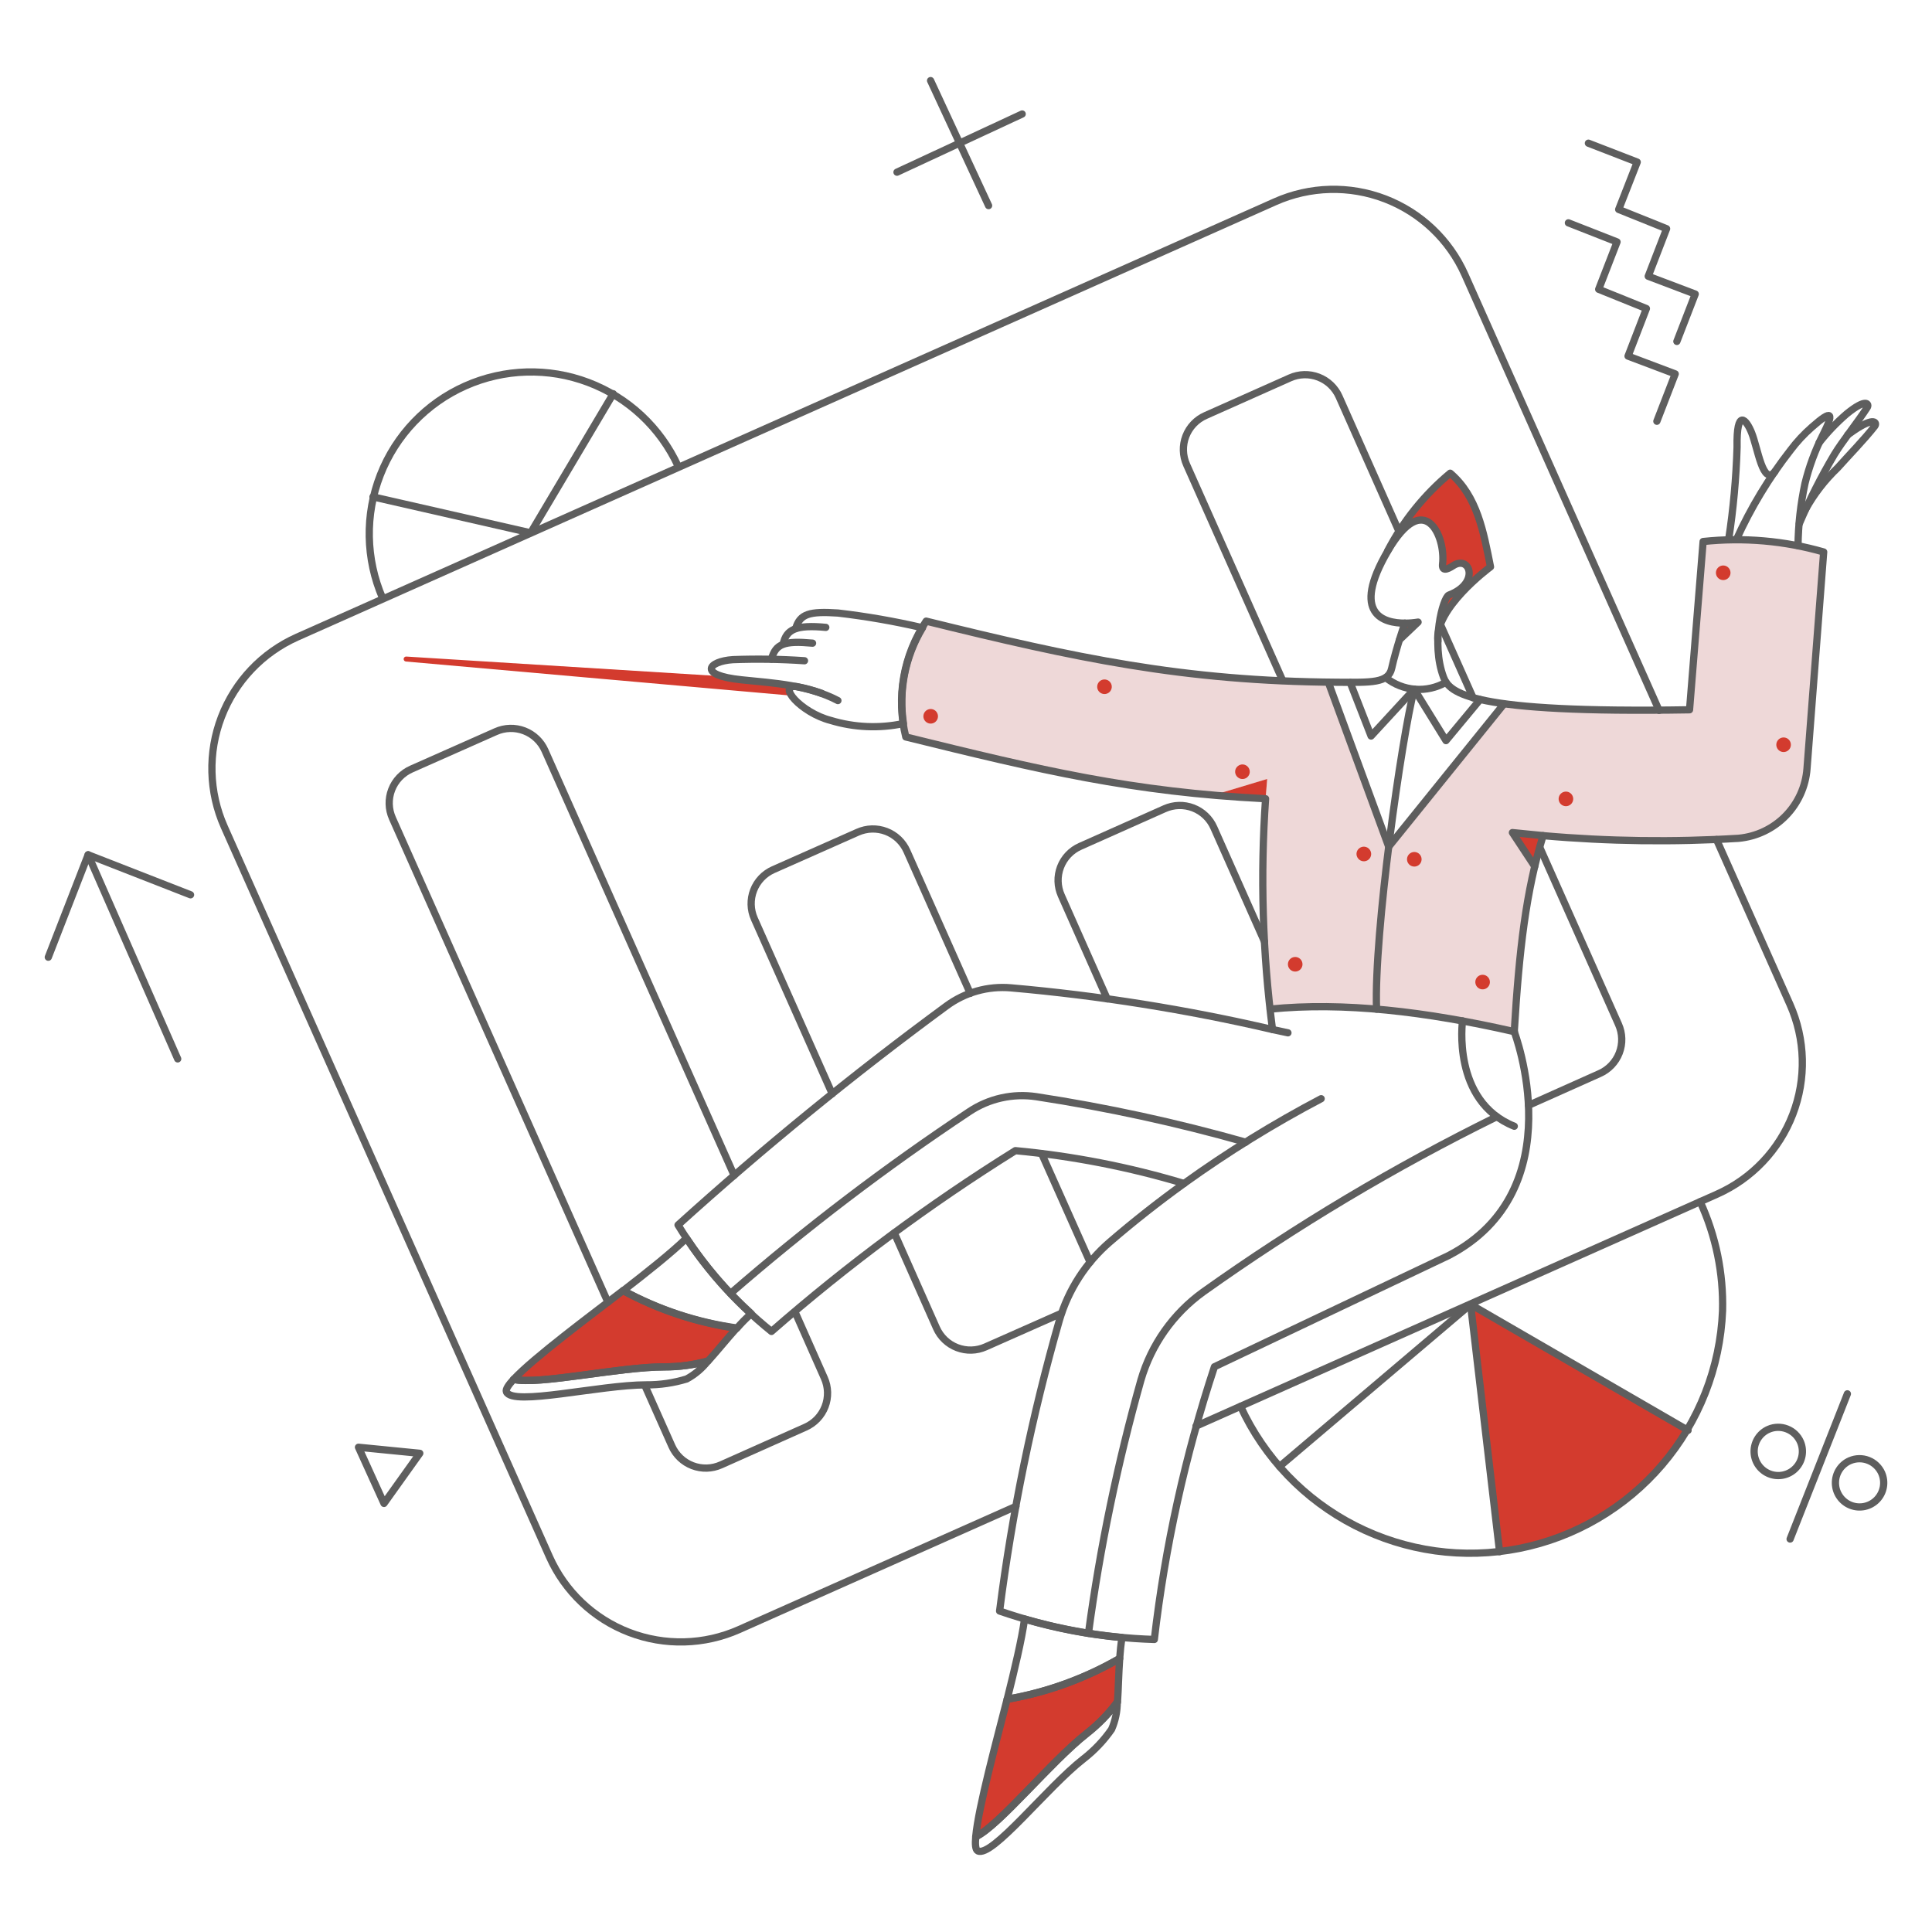 <svg xmlns="http://www.w3.org/2000/svg" fill="none" viewBox="0 0 200 200" stroke-width=".75"><g id="Business-Charts-pie-and-bars"><g id="color 2"><path id="Vector" fill="#eed8d8" d="M176.325 56.072L174.919 73.515C168.51 73.644 162.098 73.434 155.71 72.888L143.777 87.688L137.526 70.626C122.892 70.52 110.078 67.908 95.897 64.317C94.721 66.054 93.926 68.021 93.562 70.087C93.199 72.153 93.276 74.273 93.788 76.307C105.038 79.074 114.059 81.307 125.613 82.33L131.18 80.658C130.477 88.583 130.572 96.559 131.465 104.465C139.046 103.705 147.596 104.712 156.755 106.802C157.205 99.264 157.755 93.27 159.738 86.491C166.467 87.078 173.231 87.167 179.973 86.757C181.815 86.588 183.537 85.772 184.834 84.454C186.132 83.136 186.92 81.401 187.06 79.557L188.789 57.117C184.741 55.968 180.508 55.613 176.325 56.072Z"></path></g><g id="color 1"><path id="Vector_2" fill="#d33b2e" d="M146.798 64.395L144.879 66.219L145.43 64.51L146.798 64.395Z"></path><path id="Vector_3" fill="#d33b2e" d="M125.613 82.312C127.337 82.463 129.157 82.589 131.013 82.683C131.067 82 131.13 81.322 131.18 80.64L125.613 82.312Z"></path><path id="Vector_4" fill="#d33b2e" d="M96.923 73.667C96.827 73.552 96.7 73.469 96.556 73.427C96.413 73.385 96.261 73.386 96.118 73.431C95.976 73.476 95.85 73.562 95.756 73.678C95.662 73.794 95.605 73.936 95.592 74.084C95.579 74.233 95.61 74.382 95.681 74.513C95.753 74.644 95.862 74.751 95.994 74.82C96.126 74.89 96.276 74.918 96.425 74.902C96.573 74.886 96.713 74.827 96.828 74.731C96.904 74.668 96.967 74.59 97.013 74.502C97.059 74.414 97.088 74.318 97.097 74.219C97.105 74.12 97.095 74.02 97.065 73.926C97.035 73.831 96.987 73.743 96.923 73.667Z"></path><path id="Vector_5" fill="#d33b2e" d="M114.916 70.608C114.82 70.493 114.693 70.41 114.549 70.368C114.406 70.326 114.254 70.327 114.111 70.371C113.968 70.416 113.842 70.502 113.749 70.618C113.655 70.734 113.598 70.876 113.585 71.025C113.571 71.174 113.602 71.323 113.674 71.454C113.746 71.585 113.854 71.692 113.987 71.761C114.119 71.83 114.269 71.859 114.418 71.843C114.566 71.826 114.706 71.767 114.821 71.671C114.897 71.608 114.96 71.53 115.006 71.442C115.052 71.354 115.08 71.258 115.089 71.159C115.098 71.061 115.087 70.961 115.057 70.866C115.028 70.772 114.98 70.684 114.916 70.608Z"></path><path id="Vector_6" fill="#d33b2e" d="M129.2 79.405C129.137 79.329 129.059 79.266 128.971 79.22C128.883 79.174 128.787 79.145 128.688 79.137C128.589 79.128 128.489 79.138 128.395 79.168C128.3 79.198 128.212 79.246 128.136 79.31C128.058 79.373 127.994 79.45 127.947 79.538C127.9 79.626 127.871 79.722 127.863 79.822C127.854 79.921 127.865 80.021 127.896 80.116C127.926 80.211 127.976 80.299 128.041 80.374C128.105 80.45 128.183 80.513 128.271 80.559C128.359 80.605 128.455 80.633 128.553 80.642C128.652 80.651 128.752 80.64 128.846 80.61C128.941 80.581 129.029 80.533 129.105 80.469C129.181 80.405 129.244 80.327 129.29 80.24C129.336 80.152 129.364 80.055 129.373 79.957C129.382 79.858 129.371 79.758 129.341 79.664C129.312 79.569 129.264 79.481 129.2 79.405Z"></path><path id="Vector_7" fill="#d33b2e" d="M161.524 83.186C161.62 83.3 161.747 83.384 161.891 83.426C162.034 83.468 162.187 83.467 162.329 83.422C162.471 83.377 162.597 83.291 162.691 83.175C162.785 83.059 162.842 82.917 162.855 82.769C162.868 82.62 162.837 82.471 162.766 82.34C162.694 82.209 162.585 82.102 162.453 82.032C162.321 81.963 162.171 81.935 162.022 81.951C161.874 81.967 161.734 82.026 161.619 82.122C161.543 82.186 161.48 82.263 161.434 82.351C161.388 82.439 161.359 82.535 161.351 82.634C161.342 82.733 161.353 82.833 161.382 82.927C161.412 83.022 161.46 83.11 161.524 83.186Z"></path><path id="Vector_8" fill="#d33b2e" d="M184.058 77.581C184.154 77.695 184.281 77.779 184.425 77.821C184.568 77.863 184.72 77.862 184.863 77.817C185.005 77.772 185.131 77.686 185.225 77.57C185.319 77.454 185.376 77.312 185.389 77.164C185.402 77.015 185.371 76.866 185.3 76.735C185.228 76.603 185.119 76.497 184.987 76.427C184.855 76.358 184.705 76.33 184.556 76.346C184.408 76.362 184.268 76.421 184.153 76.517C184.077 76.581 184.014 76.659 183.968 76.746C183.922 76.834 183.893 76.93 183.885 77.029C183.876 77.128 183.887 77.228 183.916 77.322C183.946 77.417 183.994 77.505 184.058 77.581Z"></path><path id="Vector_9" fill="#d33b2e" d="M141.763 87.917C141.7 87.841 141.622 87.778 141.534 87.732C141.446 87.686 141.35 87.657 141.251 87.649C141.152 87.64 141.053 87.651 140.958 87.68C140.864 87.71 140.776 87.758 140.7 87.822C140.622 87.885 140.558 87.962 140.511 88.05C140.464 88.138 140.435 88.234 140.426 88.334C140.417 88.433 140.428 88.533 140.459 88.628C140.49 88.723 140.54 88.811 140.605 88.886C140.668 88.963 140.746 89.027 140.834 89.073C140.922 89.12 141.019 89.149 141.118 89.158C141.217 89.168 141.318 89.157 141.413 89.127C141.508 89.098 141.596 89.05 141.673 88.986C141.749 88.922 141.812 88.843 141.858 88.755C141.904 88.666 141.932 88.569 141.941 88.47C141.949 88.371 141.938 88.271 141.907 88.176C141.877 88.081 141.828 87.993 141.763 87.917Z"></path><path id="Vector_10" fill="#d33b2e" d="M145.829 89.437C145.925 89.552 146.052 89.635 146.196 89.677C146.339 89.719 146.491 89.718 146.634 89.673C146.776 89.628 146.902 89.542 146.996 89.426C147.09 89.31 147.147 89.168 147.16 89.02C147.173 88.871 147.142 88.722 147.071 88.591C146.999 88.46 146.89 88.353 146.758 88.284C146.626 88.214 146.476 88.186 146.327 88.202C146.179 88.218 146.039 88.277 145.924 88.373C145.848 88.436 145.785 88.514 145.739 88.602C145.693 88.69 145.664 88.786 145.656 88.885C145.647 88.984 145.658 89.084 145.687 89.178C145.717 89.273 145.765 89.361 145.829 89.437Z"></path><path id="Vector_11" fill="#d33b2e" d="M152.9 102.148C152.996 102.262 153.123 102.346 153.267 102.388C153.41 102.43 153.563 102.429 153.705 102.384C153.847 102.339 153.973 102.253 154.067 102.137C154.161 102.021 154.218 101.879 154.231 101.731C154.244 101.582 154.213 101.433 154.142 101.302C154.07 101.171 153.961 101.064 153.829 100.994C153.697 100.925 153.547 100.897 153.398 100.913C153.25 100.929 153.11 100.988 152.995 101.084C152.919 101.148 152.856 101.225 152.81 101.313C152.764 101.401 152.735 101.497 152.727 101.596C152.718 101.695 152.729 101.795 152.758 101.889C152.788 101.984 152.836 102.072 152.9 102.148Z"></path><path id="Vector_12" fill="#d33b2e" d="M133.5 100.305C133.596 100.419 133.724 100.503 133.867 100.545C134.01 100.587 134.163 100.586 134.305 100.541C134.448 100.496 134.574 100.41 134.667 100.294C134.761 100.178 134.818 100.036 134.831 99.888C134.844 99.739 134.813 99.59 134.742 99.459C134.67 99.328 134.561 99.221 134.429 99.151C134.297 99.082 134.147 99.054 133.999 99.07C133.85 99.086 133.71 99.145 133.595 99.241C133.519 99.305 133.456 99.382 133.41 99.47C133.364 99.558 133.336 99.654 133.327 99.753C133.318 99.852 133.329 99.952 133.358 100.046C133.388 100.141 133.436 100.229 133.5 100.305Z"></path><path id="Vector_13" fill="#d33b2e" d="M154.3 58.713C153.578 55.104 152.932 51.36 150.12 48.985C148.314 50.485 145.084 53.336 143.641 57.042C147.497 50.429 149.683 55.635 149.302 58.466C149.284 58.98 149.569 59.112 150.402 58.581C152.151 57.441 153.215 60.404 149.965 61.621C149.548 61.773 148.579 63.939 148.826 66.409C148.471 62.988 154.3 58.713 154.3 58.713Z"></path><path id="Vector_14" fill="#d33b2e" d="M178.966 58.809C178.87 58.694 178.743 58.611 178.599 58.569C178.456 58.527 178.304 58.529 178.161 58.573C178.019 58.618 177.893 58.704 177.799 58.82C177.705 58.936 177.648 59.078 177.635 59.226C177.622 59.375 177.653 59.524 177.724 59.655C177.796 59.786 177.905 59.893 178.037 59.962C178.169 60.032 178.319 60.06 178.468 60.044C178.616 60.028 178.756 59.969 178.871 59.873C178.947 59.81 179.011 59.732 179.057 59.644C179.103 59.556 179.131 59.46 179.14 59.361C179.149 59.262 179.138 59.162 179.108 59.068C179.078 58.973 179.03 58.885 178.966 58.809Z"></path><path id="Vector_15" fill="#d33b2e" d="M64.509 133.593C61.203 136.139 55.255 140.548 53.166 142.793C55.807 143.383 64.053 141.501 68.803 141.501C70.324 141.503 71.837 141.298 73.303 140.893C74.215 139.886 75.222 138.633 76.267 137.473C72.146 136.897 68.163 135.583 64.509 133.593Z"></path><path id="Vector_16" fill="#d33b2e" d="M104.257 175.907C103.231 179.954 101.274 187.098 101.008 190.138C103.44 188.979 108.78 182.387 112.508 179.46C113.703 178.52 114.769 177.427 115.681 176.211C115.776 174.862 115.795 173.247 115.909 171.689C112.304 173.771 108.359 175.199 104.257 175.907Z"></path><path id="Vector_17" fill="#d33b2e" d="M152.232 135.018L155.232 160.631C159.233 160.186 163.077 158.82 166.463 156.641C169.848 154.462 172.683 151.529 174.745 148.071L152.232 135.018Z"></path><path id="Vector_18" fill="#d33b2e" d="M156.565 86.188L159.757 86.492L158.902 89.627L156.565 86.188Z"></path><path id="Vector_19" fill="#d33b2e" d="M81.7 71.212C81.792 71.097 81.924 71.023 82.07 71.004C79.047 70.444 76.253 70.469 74.728 70.004L42.05 67.966C41.984 67.964 41.919 67.988 41.87 68.033C41.821 68.077 41.791 68.139 41.786 68.205C41.781 68.271 41.802 68.336 41.844 68.388C41.886 68.439 41.946 68.472 42.012 68.48L81.81 72C81.59 71.643 81.538 71.417 81.7 71.212Z"></path></g><g id="outlines"><path id="Vector_20" stroke="#5e5e5e" stroke-linecap="round" stroke-linejoin="round" d="M171.746 73.534L151.646 28.427C150.04 24.822 147.069 22.003 143.385 20.588C139.701 19.174 135.606 19.28 132 20.884L30.764 65.953C27.159 67.558 24.339 70.53 22.924 74.215C21.51 77.899 21.616 81.994 23.221 85.6L56.871 161.145C58.476 164.75 61.448 167.57 65.132 168.984C68.816 170.399 72.911 170.292 76.517 168.688L105.169 155.939"></path><path id="Vector_21" stroke="#5e5e5e" stroke-linecap="round" stroke-linejoin="round" d="M123.808 147.634L177.75 123.618C181.355 122.013 184.175 119.041 185.589 115.357C187.004 111.673 186.897 107.578 185.293 103.972L177.693 86.91"></path><path id="Vector_22" stroke="#5e5e5e" stroke-linecap="round" stroke-linejoin="round" d="M76 121.68L56.415 77.695C56.21 77.231 55.916 76.812 55.548 76.463C55.181 76.113 54.749 75.84 54.275 75.658C53.802 75.476 53.297 75.389 52.791 75.403C52.284 75.417 51.785 75.531 51.322 75.738L42.582 79.614C42.118 79.819 41.7 80.113 41.35 80.48C41 80.847 40.727 81.28 40.545 81.753C40.363 82.226 40.276 82.731 40.29 83.238C40.304 83.744 40.418 84.243 40.625 84.706L62.932 134.806"></path><path id="Vector_23" stroke="#5e5e5e" stroke-linecap="round" stroke-linejoin="round" d="M66.751 143.416L69.544 149.686C69.749 150.15 70.043 150.568 70.41 150.918C70.777 151.268 71.21 151.541 71.683 151.723C72.156 151.905 72.661 151.992 73.168 151.978C73.674 151.964 74.173 151.85 74.636 151.643L83.376 147.743C83.84 147.538 84.258 147.244 84.608 146.877C84.958 146.51 85.231 146.077 85.413 145.604C85.595 145.131 85.681 144.626 85.668 144.119C85.654 143.613 85.54 143.114 85.333 142.651L82.293 135.792"></path><path id="Vector_24" stroke="#5e5e5e" stroke-linecap="round" stroke-linejoin="round" d="M92.572 127.627L96.942 137.469C97.147 137.933 97.441 138.351 97.808 138.701C98.175 139.051 98.608 139.324 99.081 139.506C99.554 139.688 100.059 139.775 100.566 139.761C101.072 139.747 101.571 139.633 102.034 139.426L109.881 135.949"></path><path id="Vector_25" stroke="#5e5e5e" stroke-linecap="round" stroke-linejoin="round" d="M107.829 119.419L112.845 130.667"></path><path id="Vector_26" stroke="#5e5e5e" stroke-linecap="round" stroke-linejoin="round" d="M100.438 102.832L93.883 88.107C93.678 87.643 93.384 87.225 93.017 86.875C92.65 86.525 92.217 86.252 91.744 86.07C91.271 85.888 90.766 85.802 90.259 85.815C89.753 85.829 89.254 85.943 88.791 86.15L80.051 90.026C79.587 90.231 79.168 90.525 78.819 90.892C78.469 91.259 78.196 91.692 78.014 92.165C77.832 92.638 77.746 93.143 77.759 93.65C77.773 94.156 77.887 94.655 78.094 95.118L86.15 113.225"></path><path id="Vector_27" stroke="#5e5e5e" stroke-linecap="round" stroke-linejoin="round" d="M130.9 97.474L125.656 85.674C125.451 85.21 125.157 84.791 124.79 84.442C124.423 84.092 123.99 83.819 123.517 83.637C123.044 83.455 122.539 83.368 122.032 83.382C121.526 83.396 121.027 83.51 120.564 83.717L111.824 87.612C111.36 87.817 110.941 88.111 110.592 88.478C110.242 88.845 109.969 89.278 109.787 89.751C109.605 90.224 109.518 90.729 109.532 91.236C109.546 91.742 109.66 92.241 109.867 92.704L114.617 103.404"></path><path id="Vector_28" stroke="#5e5e5e" stroke-linecap="round" stroke-linejoin="round" d="M158.237 114.422L165.59 111.135C166.054 110.93 166.473 110.636 166.822 110.269C167.172 109.902 167.445 109.469 167.627 108.996C167.809 108.523 167.896 108.018 167.882 107.511C167.868 107.005 167.754 106.506 167.547 106.043L159.4 87.727"></path><path id="Vector_29" stroke="#5e5e5e" stroke-linecap="round" stroke-linejoin="round" d="M149.079 64.566L152.499 72.242"></path><path id="Vector_30" stroke="#5e5e5e" stroke-linecap="round" stroke-linejoin="round" d="M144.86 55.1L138.628 41.078C138.423 40.614 138.129 40.196 137.762 39.846C137.395 39.496 136.962 39.223 136.489 39.041C136.016 38.859 135.511 38.773 135.005 38.786C134.498 38.8 133.999 38.914 133.536 39.121L124.796 43.016C124.332 43.221 123.914 43.515 123.564 43.882C123.214 44.249 122.941 44.682 122.759 45.155C122.577 45.628 122.491 46.133 122.504 46.64C122.518 47.146 122.632 47.645 122.839 48.108L132.776 70.434"></path><path id="Vector_31" stroke="#5e5e5e" stroke-linecap="round" stroke-linejoin="round" d="M145.43 64.51C145.889 64.512 146.347 64.475 146.8 64.4L144.881 66.224"></path><path id="Vector_32" stroke="#5e5e5e" stroke-linecap="round" stroke-linejoin="round" d="M158.873 89.688L156.565 86.188L159.738 86.503"></path><path id="Vector_33" stroke="#5e5e5e" stroke-linecap="round" stroke-linejoin="round" d="M83.281 68.4C80.815 68.232 78.341 68.194 75.871 68.286C73.305 68.453 72.184 69.904 76.783 70.376C80.146 70.72 83.661 70.908 86.739 72.523"></path><path id="Vector_34" stroke="#5e5e5e" stroke-linecap="round" stroke-linejoin="round" d="M81.077 66.656C81.4 65.156 82.407 64.656 85.485 64.946"></path><path id="Vector_35" stroke="#5e5e5e" stroke-linecap="round" stroke-linejoin="round" d="M79.861 68.233C80.298 66.633 81.191 66.314 84.117 66.58"></path><path id="Vector_36" stroke="#5e5e5e" stroke-linecap="round" stroke-linejoin="round" d="M82.369 65.06C82.806 63.54 83.813 63.266 86.739 63.46C89.678 63.802 92.597 64.309 95.479 64.98"></path><path id="Vector_37" stroke="#5e5e5e" stroke-linecap="round" stroke-linejoin="round" d="M95.5 64.984C93.704 67.957 93.004 71.465 93.522 74.9C91.028 75.428 88.44 75.318 86 74.579C82.9 73.779 80.356 70.826 82.5 71.079C83.372 71.245 84.23 71.479 85.065 71.779"></path><path id="Vector_38" stroke="#5e5e5e" stroke-linecap="round" stroke-linejoin="round" d="M148.85 66.39C148.478 63.018 154.077 58.843 154.297 58.68C153.578 55.08 152.927 51.353 150.124 48.985C147.448 51.211 145.245 53.951 143.645 57.042"></path><path id="Vector_39" stroke="#5e5e5e" stroke-linecap="round" stroke-linejoin="round" d="M105.112 119.115C111.031 119.667 116.881 120.806 122.575 122.515C119.924 124.425 117.364 126.441 114.897 128.562C112.412 130.701 110.598 133.511 109.672 136.656C106.845 146.523 104.775 156.591 103.478 166.772C108.638 168.557 114.038 169.55 119.495 169.717C120.606 160.12 122.692 150.661 125.719 141.486L149.972 129.968C163.006 123.168 156.755 106.807 156.755 106.807C157.268 98.276 157.971 92.264 159.738 86.507C166.467 87.1 173.23 87.191 179.973 86.781C181.815 86.612 183.537 85.796 184.834 84.478C186.131 83.16 186.92 81.425 187.06 79.581L188.787 57.141C184.735 55.979 180.497 55.611 176.306 56.058L174.9 73.477C152.194 73.857 150.066 71.748 149.439 70.114C148.089 66.561 149.381 61.829 149.99 61.602C153.238 60.384 152.172 57.417 150.427 58.561C149.775 58.989 149.249 59.146 149.336 58.373C149.657 55.524 147.478 50.501 143.662 57.041C139.8 63.641 143.295 64.511 145.429 64.51C145.429 64.51 144.554 67.016 144.061 69.202C143.719 70.721 141.971 70.651 138.437 70.627C122.437 70.517 111.305 68.1 95.877 64.3C94.711 66.042 93.921 68.008 93.558 70.072C93.194 72.136 93.266 74.254 93.768 76.289C107.754 79.738 117.192 81.989 131.012 82.683C130.459 90.651 130.699 98.654 131.73 106.575C122.818 104.502 113.77 103.061 104.655 102.262C102.271 102.052 99.892 102.721 97.967 104.143C88.332 111.226 79.061 118.791 70.19 126.81C72.754 131.014 76.026 134.742 79.861 137.83C87.763 130.925 96.207 124.667 105.112 119.115V119.115Z"></path><path id="Vector_40" stroke="#5e5e5e" stroke-linecap="round" stroke-linejoin="round" d="M136.766 113.738C131.836 116.327 127.094 119.259 122.575 122.511"></path><path id="Vector_41" stroke="#5e5e5e" stroke-linecap="round" stroke-linejoin="round" d="M156.774 106.8C147.615 104.71 139.065 103.7 131.484 104.463"></path><path id="Vector_42" stroke="#5e5e5e" stroke-linecap="round" stroke-linejoin="round" d="M137.507 70.627L143.758 87.651L155.691 72.869"></path><path id="Vector_43" stroke="#5e5e5e" stroke-linecap="round" stroke-linejoin="round" d="M143.454 70.152C144.325 70.849 145.385 71.267 146.497 71.352C147.609 71.437 148.721 71.184 149.687 70.627"></path><path id="Vector_44" stroke="#5e5e5e" stroke-linecap="round" stroke-linejoin="round" d="M139.768 70.646L141.934 76.194L146.399 71.349L149.687 76.669L153.221 72.413"></path><path id="Vector_45" stroke="#5e5e5e" stroke-linecap="round" stroke-linejoin="round" d="M146.4 71.349C145.089 76.403 142.22 96.657 142.5 104.466"></path><path id="Vector_46" stroke="#5e5e5e" stroke-linecap="round" stroke-linejoin="round" d="M151.4 105.682C151.4 105.682 150.26 113.982 156.758 116.588"></path><path id="Vector_47" stroke="#5e5e5e" stroke-linecap="round" stroke-linejoin="round" d="M154.95 115.6C144.345 120.82 134.178 126.888 124.55 133.745C121.447 135.983 119.18 139.192 118.109 142.865C115.685 151.467 113.869 160.229 112.675 169.086"></path><path id="Vector_48" stroke="#5e5e5e" stroke-linecap="round" stroke-linejoin="round" d="M128.957 118.241C121.835 116.222 114.595 114.648 107.278 113.529C104.847 113.164 102.367 113.719 100.324 115.087C91.693 120.817 83.443 127.1 75.624 133.897"></path><path id="Vector_49" stroke="#5e5e5e" stroke-linecap="round" stroke-linejoin="round" d="M77.771 135.987C75.217 133.676 72.963 131.052 71.064 128.178C69.544 129.66 67.036 131.655 64.509 133.612C68.17 135.593 72.151 136.914 76.27 137.512C76.736 136.971 77.238 136.462 77.771 135.987V135.987Z"></path><path id="Vector_50" stroke="#5e5e5e" stroke-linecap="round" stroke-linejoin="round" d="M53.166 142.789C52.615 143.397 52.323 143.837 52.424 144.081C53.052 145.599 62.077 143.359 66.903 143.359C68.319 143.37 69.729 143.165 71.083 142.751C71.936 142.288 72.685 141.654 73.283 140.889C71.818 141.295 70.304 141.499 68.783 141.497C64.053 141.5 55.788 143.4 53.166 142.789Z"></path><path id="Vector_51" stroke="#5e5e5e" stroke-linecap="round" stroke-linejoin="round" d="M64.509 133.593C61.203 136.139 55.256 140.547 53.166 142.793C55.807 143.382 64.053 141.501 68.803 141.501C70.324 141.502 71.837 141.298 73.303 140.893C74.215 139.886 75.222 138.632 76.267 137.473C72.146 136.897 68.163 135.583 64.509 133.593V133.593Z"></path><path id="Vector_52" stroke="#5e5e5e" stroke-linecap="round" stroke-linejoin="round" d="M116.151 169.523C112.734 169.211 109.355 168.569 106.062 167.604C105.777 169.694 105.036 172.81 104.262 175.904C108.362 175.195 112.305 173.767 115.909 171.686C115.961 170.967 116.037 170.188 116.151 169.523Z"></path><path id="Vector_53" stroke="#5e5e5e" stroke-linecap="round" stroke-linejoin="round" d="M101.008 190.138C100.932 190.955 100.99 191.485 101.217 191.601C102.686 192.35 108.353 185.054 112.161 182.082C113.28 181.216 114.26 180.185 115.068 179.023C115.459 178.131 115.66 177.166 115.657 176.192C114.751 177.413 113.683 178.506 112.484 179.441C108.757 182.358 103.459 188.979 101.008 190.138Z"></path><path id="Vector_54" stroke="#5e5e5e" stroke-linecap="round" stroke-linejoin="round" d="M104.257 175.907C103.231 179.954 101.274 187.098 101.008 190.138C103.44 188.979 108.78 182.387 112.508 179.46C113.703 178.52 114.769 177.427 115.681 176.211C115.776 174.862 115.795 173.247 115.909 171.689C112.304 173.771 108.359 175.199 104.257 175.907V175.907Z"></path><path id="Vector_55" stroke="#5e5e5e" stroke-linecap="round" stroke-linejoin="round" d="M18.395 109.615L9.123 88.487"></path><path id="Vector_56" stroke="#5e5e5e" stroke-linecap="round" stroke-linejoin="round" d="M5 99.089L9.123 88.487L19.725 92.629"></path><path id="Vector_57" stroke="#5e5e5e" stroke-linecap="round" stroke-linejoin="round" d="M186.376 149.249C186.574 149.702 186.633 150.204 186.546 150.691C186.459 151.178 186.229 151.628 185.886 151.984C185.543 152.341 185.101 152.587 184.618 152.693C184.135 152.798 183.631 152.758 183.171 152.577C182.71 152.396 182.314 152.082 182.032 151.676C181.75 151.27 181.594 150.789 181.586 150.294C181.577 149.8 181.715 149.313 181.983 148.897C182.25 148.481 182.635 148.154 183.089 147.957C183.697 147.696 184.383 147.686 184.998 147.928C185.613 148.17 186.108 148.644 186.376 149.249V149.249Z"></path><path id="Vector_58" stroke="#5e5e5e" stroke-linecap="round" stroke-linejoin="round" d="M194.793 152.5C194.991 152.953 195.05 153.455 194.963 153.942C194.876 154.429 194.646 154.879 194.303 155.235C193.96 155.592 193.518 155.838 193.035 155.944C192.552 156.049 192.048 156.009 191.588 155.828C191.127 155.647 190.731 155.333 190.449 154.927C190.167 154.521 190.011 154.04 190.003 153.545C189.994 153.051 190.132 152.564 190.4 152.148C190.667 151.732 191.052 151.405 191.506 151.208C192.114 150.948 192.8 150.937 193.415 151.179C194.03 151.421 194.525 151.896 194.793 152.5V152.5Z"></path><path id="Vector_59" stroke="#5e5e5e" stroke-linecap="round" stroke-linejoin="round" d="M185.312 159.32L191.24 144.29"></path><path id="Vector_60" stroke="#5e5e5e" stroke-linecap="round" stroke-linejoin="round" d="M186.129 56.49C186.156 54.324 186.397 52.167 186.851 50.049C187.276 48.319 187.894 46.641 188.694 45.049C189.874 42.713 189.71 42.324 187.573 44.213C186.75 44.93 186.004 45.733 185.35 46.607C183.121 49.457 181.241 52.563 179.75 55.86"></path><path id="Vector_61" stroke="#5e5e5e" stroke-linecap="round" stroke-linejoin="round" d="M183.735 48.833C182.481 50.315 181.987 46.439 181.322 44.786C180.771 43.418 179.751 42.202 179.822 46.286C179.726 49.493 179.434 52.691 178.948 55.862"></path><path id="Vector_62" stroke="#5e5e5e" stroke-linecap="round" stroke-linejoin="round" d="M188.314 45.831C189.166 44.748 190.12 43.749 191.164 42.848C193.207 41.173 193.522 41.824 193.292 42.183C192.392 43.595 190.692 45.717 189.892 47.047C188.525 49.352 187.313 51.745 186.263 54.21"></path><path id="Vector_63" stroke="#5e5e5e" stroke-linecap="round" stroke-linejoin="round" d="M191.278 45.014C191.639 44.748 191.697 44.714 191.867 44.596C194.072 43.085 194.338 43.78 194.067 44.121C193.025 45.454 191.275 47.257 190.229 48.434C188.902 49.701 187.774 51.161 186.885 52.766"></path><path id="Vector_64" stroke="#5e5e5e" stroke-linecap="round" stroke-linejoin="round" d="M63.483 40.758L54.933 55.16L38.611 51.436"></path><path id="Vector_65" stroke="#5e5e5e" stroke-linecap="round" stroke-linejoin="round" d="M70.209 48.282C68.372 44.27 65.026 41.145 60.899 39.586C56.772 38.026 52.196 38.158 48.165 39.952C44.134 41.746 40.973 45.058 39.37 49.169C37.766 53.279 37.849 57.856 39.6 61.906"></path><path id="Vector_66" stroke="#5e5e5e" stroke-linecap="round" stroke-linejoin="round" d="M171.518 43.608L173.418 38.706L168.535 36.863L170.435 31.942L165.495 29.947L167.395 25.045L162.36 23.069"></path><path id="Vector_67" stroke="#5e5e5e" stroke-linecap="round" stroke-linejoin="round" d="M173.589 35.343L175.489 30.441L170.625 28.598L172.525 23.677L167.566 21.682L169.485 16.78L164.431 14.823"></path><path id="Vector_68" stroke="#5e5e5e" stroke-linecap="round" stroke-linejoin="round" d="M176 124.4C177.624 127.936 178.417 131.796 178.318 135.686C178.081 141.555 175.877 147.173 172.059 151.637C168.241 156.1 163.032 159.149 157.271 160.292C151.509 161.435 145.531 160.606 140.298 157.938C135.065 155.271 130.883 150.92 128.423 145.586"></path><path id="Vector_69" stroke="#5e5e5e" stroke-linecap="round" stroke-linejoin="round" d="M174.748 148.071L152.233 135.037L155.235 160.631"></path><path id="Vector_70" stroke="#5e5e5e" stroke-linecap="round" stroke-linejoin="round" d="M152.233 135.037L132.453 151.814"></path><path id="Vector_71" stroke="#5e5e5e" stroke-linecap="round" stroke-linejoin="round" d="M96.334 8.344L102.338 21.283"></path><path id="Vector_72" stroke="#5e5e5e" stroke-linecap="round" stroke-linejoin="round" d="M105.815 11.802L92.857 17.825"></path><path id="Vector_73" stroke="#5e5e5e" stroke-linecap="round" stroke-linejoin="round" d="M43.456 150.446L39.751 155.634L37.11 149.819L43.456 150.446Z"></path><path id="Vector_74" stroke="#5e5e5e" stroke-linecap="round" stroke-linejoin="round" d="M131.731 106.575L133.327 106.917"></path></g></g></svg>